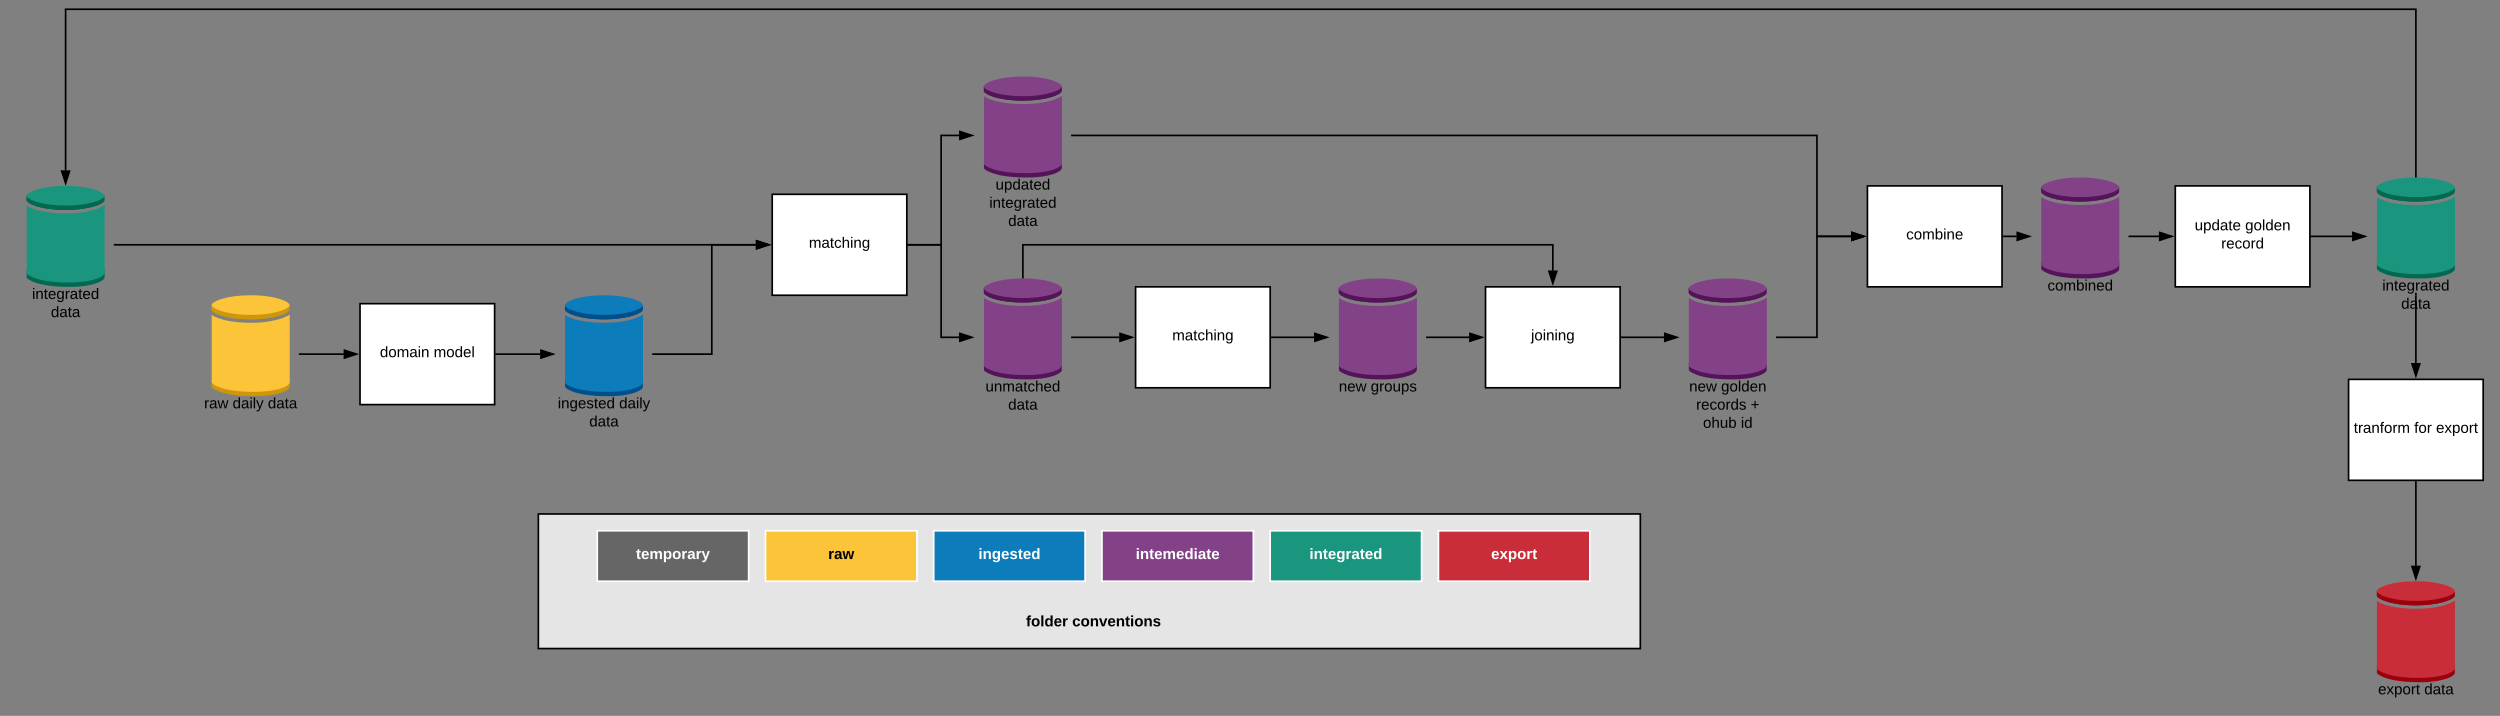 <svg xmlns="http://www.w3.org/2000/svg" xmlns:xlink="http://www.w3.org/1999/xlink" xmlns:lucid="lucid" width="2972" height="851"><rect width="100%" height="100%" fill="#808080" stroke="none"/><g transform="translate(440 -109)" lucid:page-tab-id="0_0"><path d="M200 720h1310v160H200z" stroke="#000" stroke-width="2" fill="#e5e5e5"/><path d="M-315.77 341v5.92c0 2.7-7.6 7.15-21.96 9.7-8.05 1.38-16.1 2.05-24.26 2.04-29.9 0-46.4-7.74-46.4-11.7V341c0 3.96 16.3 11.7 46.4 11.7 8.62.04 15.84-.54 24.37-2 14.26-2.64 21.86-7 21.86-9.7z" fill="#006950"/><path d="M-304 387.85v5.2c-.8 32.18-27.5 57.55-59.5 56.7-30.98-.88-55.7-25.63-56.5-56.7v-5.2h116z" fill-opacity="0"/><path d="M-316.16 342.1v6c-1.57 2.6-9 6.3-21.6 8.5-7.97 1.4-16.13 2.06-24.3 2.06-29.93 0-46.34-7.74-46.34-11.66v-6c0 3.93 16.32 11.67 46.35 11.67 8.63.1 15.95-.55 24.4-1.97 12.7-2.18 20-5.88 21.68-8.6m.1 87.73c.08-.22.18-.44.18-.77v9.92l-.1.44c-.08.1-.17.32-.26.54v.1l-.28.34-.37.54-.38.44-.65.43-.56.45-.64.55-.74.32-.93.55-.75.43-1.3.55-.74.32c-.73.33-1.47.55-2.3.88l-.84.2-1.85.56-1.2.34-1.76.43-1.4.33-1.94.44-1.57.2-2.14.45-1.77.2-2.4.23-1.77.2-2.87.23-1.87.22-3.24.1h-6.97c-16.87 0-29.57-2.06-38-4.8-6.12-2.17-10.57-4.56-11.04-6.3v-9.5c.46 1.75 4.35 3.93 9.82 6l-.1-.54c13.36 4.14 25.22 5.88 39.22 5.88h6.96l3.33-.1 1.76-.1 2.78-.34 1.76-.1 2.5-.34 1.58-.2 2.3-.34 10.58-2.62c.84-.32 1.67-.54 2.4-.87l2.05-.86.47-.33 1.3-.64.46-.33.92-.54.37-.34.75-.65.27-.2.55-.67v-.43l.37-.87z" fill="#006950"/><path d="M-362 330c8.16-.07 16.3.6 24.37 1.98 14.26 2.55 21.86 7 21.86 9.74 0 2.78-7.6 7.08-21.96 9.65-8.05 1.35-16.1 2.03-24.26 1.98-29.9 0-46.4-7.73-46.4-11.67 0-3.97 16.4-11.68 46.4-11.68z" fill="#19967d"/><path d="M-338.32 360.8c-1.3.27-2.5.36-3.8.64-.65 0-1.3.18-2.05.27l-3.52.38c-.82 0-1.66.18-2.4.18-1.57.1-3.06.2-4.63.28h-.84c-1.85 0-3.7.1-5.65.18h-1.2c-18.36 0-36.9-3.22-45.9-9.28v80.27c.46 1.85 4.9 4.24 11.03 6.36 8.26 2.67 21.06 4.78 37.93 4.78 30.87.1 43.76-7.45 43.76-11.5V352.9c-4.83 3.3-12.62 6.17-22.72 7.9z" fill="#19967d"/><use xlink:href="#a" transform="matrix(1,0,0,1,-420,450) translate(18.05 14.4)"/><use xlink:href="#b" transform="matrix(1,0,0,1,-420,450) translate(40.5 36)"/><path d="M-95.77 471v5.92c0 2.7-7.6 7.15-21.96 9.7-8.05 1.38-16.1 2.05-24.26 2.04-29.9 0-46.4-7.74-46.4-11.7V471c0 3.96 16.3 11.7 46.4 11.7 8.62.04 15.84-.54 24.37-2 14.26-2.64 21.86-7 21.86-9.7z" fill="#ce970b"/><path d="M-84 517.85v5.2c-.8 32.18-27.5 57.55-59.5 56.7-30.98-.88-55.7-25.63-56.5-56.7v-5.2h116z" fill-opacity="0"/><path d="M-96.16 472.1v6c-1.57 2.6-9 6.3-21.6 8.5-7.97 1.4-16.13 2.06-24.3 2.06-29.93 0-46.34-7.74-46.34-11.66v-6c0 3.93 16.32 11.67 46.35 11.67 8.63.1 15.95-.55 24.4-1.97 12.7-2.18 20-5.88 21.68-8.6m.1 87.73c.08-.22.18-.44.18-.77v9.92l-.1.44c-.08.1-.17.32-.26.54v.1l-.28.34-.37.54-.38.44-.65.43-.56.45-.64.55-.74.32-.93.55-.75.43-1.3.55-.74.32c-.73.33-1.47.55-2.3.88l-.84.2-1.85.56-1.2.34-1.76.43-1.4.33-1.94.44-1.57.2-2.14.45-1.77.2-2.4.23-1.77.2-2.87.23-1.87.22-3.24.1h-6.97c-16.87 0-29.57-2.06-38-4.8-6.12-2.17-10.57-4.56-11.04-6.3v-9.5c.46 1.75 4.35 3.93 9.82 6l-.1-.54c13.36 4.14 25.22 5.88 39.22 5.88h6.96l3.33-.1 1.76-.1 2.78-.34 1.76-.1 2.5-.34 1.58-.2 2.3-.34 10.58-2.62c.84-.32 1.67-.54 2.4-.87l2.05-.86.47-.33 1.3-.64.46-.33.92-.54.37-.34.75-.65.27-.2.55-.67v-.43l.37-.87z" fill="#ce970b"/><path d="M-142 460c8.16-.07 16.3.6 24.37 1.98 14.26 2.55 21.86 7 21.86 9.74 0 2.78-7.6 7.08-21.96 9.65-8.05 1.35-16.1 2.03-24.26 1.98-29.9 0-46.4-7.73-46.4-11.67 0-3.97 16.4-11.68 46.4-11.68z" fill="#fcc438"/><path d="M-118.32 490.8c-1.3.27-2.5.36-3.8.64-.65 0-1.3.18-2.05.27l-3.52.38c-.82 0-1.66.18-2.4.18-1.57.1-3.06.2-4.63.28h-.84c-1.85 0-3.7.1-5.65.18h-1.2c-18.36 0-36.9-3.22-45.9-9.28v80.27c.46 1.85 4.9 4.24 11.03 6.36 8.26 2.67 21.06 4.78 37.93 4.78 30.87.1 43.76-7.45 43.76-11.5V482.9c-4.83 3.3-12.62 6.17-22.72 7.9z" fill="#fcc438"/><use xlink:href="#c" transform="matrix(1,0,0,1,-200,580) translate(2.6 14.4)"/><use xlink:href="#d" transform="matrix(1,0,0,1,-200,580) translate(36.5 14.4)"/><use xlink:href="#b" transform="matrix(1,0,0,1,-200,580) translate(78.4 14.4)"/><path d="M-304.64 400h763.42" stroke="#000" stroke-width="2" fill="none"/><path d="M-304.64 401h-.15l.16-1zM473.78 400l-14.26 4.64v-9.28z"/><path d="M477.02 400l-18.5 6v-12zm-16.5 3.26l10.03-3.26-10.03-3.26z"/><path d="M478.02 340h160v120h-160z" stroke="#000" stroke-width="2" fill="#fff"/><use xlink:href="#e" transform="matrix(1,0,0,1,483.02,345) translate(38.55 58.6)"/><path d="M822.25 211v5.92c0 2.7-7.6 7.15-21.96 9.7-8.06 1.38-16.12 2.05-24.27 2.04-29.92 0-46.4-7.74-46.4-11.7V211c0 3.96 16.3 11.7 46.4 11.7 8.6.04 15.83-.54 24.36-2 14.25-2.64 21.85-7 21.85-9.7z" fill="#55145a"/><path d="M834.02 257.85v5.2c-.8 32.18-27.5 57.55-59.5 56.7-30.98-.88-55.7-25.63-56.5-56.7v-5.2h116z" fill-opacity="0"/><path d="M821.86 212.1v6c-1.57 2.6-9 6.3-21.6 8.5-7.97 1.4-16.13 2.06-24.3 2.06-29.93 0-46.34-7.74-46.34-11.66v-6c0 3.93 16.32 11.67 46.35 11.67 8.63.1 15.95-.55 24.4-1.97 12.7-2.18 20-5.88 21.68-8.6m.1 87.73c.08-.22.18-.44.18-.77v9.92l-.1.44c-.1.1-.18.32-.27.54v.1l-.28.34-.37.54-.36.44-.65.43-.57.45-.65.55-.74.32-.93.55-.73.43-1.3.55-.74.32c-.74.33-1.48.55-2.3.88l-.85.2-1.85.56-1.2.34-1.77.43-1.4.33-1.94.44-1.57.2-2.14.45-1.75.2-2.4.23-1.77.2-2.87.23-1.85.22-3.24.1h-6.94c-16.88 0-29.58-2.06-38-4.8-6.13-2.17-10.58-4.56-11.05-6.3v-9.5c.48 1.75 4.37 3.93 9.84 6l-.1-.54c13.36 4.14 25.22 5.88 39.22 5.88h6.96l3.33-.1 1.76-.1 2.8-.34 1.76-.1 2.5-.34 1.58-.2 2.3-.34 10.58-2.62c.84-.32 1.67-.54 2.4-.87l2.05-.86.47-.33 1.3-.64.46-.33.92-.54.38-.34.74-.65.27-.2.57-.67v-.43l.37-.87z" fill="#55145a"/><path d="M776.03 200c8.15-.07 16.3.6 24.36 1.98 14.25 2.55 21.85 7 21.85 9.74 0 2.78-7.6 7.08-21.96 9.65-8.06 1.35-16.12 2.03-24.27 1.98-29.92 0-46.4-7.73-46.4-11.67 0-3.97 16.4-11.68 46.4-11.68z" fill="#834187"/><path d="M799.7 230.8c-1.3.27-2.5.36-3.8.64-.65 0-1.3.18-2.05.27l-3.52.38c-.83 0-1.67.18-2.4.18-1.58.1-3.07.2-4.64.28h-.85c-1.85 0-3.7.1-5.65.18h-1.2c-18.36 0-36.9-3.22-45.9-9.28v80.27c.46 1.85 4.9 4.24 11.03 6.36 8.25 2.67 21.05 4.78 37.92 4.78 30.87.1 43.76-7.45 43.76-11.5V222.9c-4.8 3.3-12.6 6.17-22.7 7.9z" fill="#834187"/><use xlink:href="#f" transform="matrix(1,0,0,1,718.02,320) translate(25.5 14.4)"/><use xlink:href="#g" transform="matrix(1,0,0,1,718.02,320) translate(18.05 36)"/><use xlink:href="#b" transform="matrix(1,0,0,1,718.02,320) translate(40.5 57.6)"/><path d="M822.23 451v5.92c0 2.7-7.6 7.15-21.96 9.7-8.05 1.38-16.1 2.05-24.26 2.04-29.9 0-46.4-7.74-46.4-11.7V451c0 3.96 16.3 11.7 46.4 11.7 8.62.04 15.84-.54 24.37-2 14.26-2.64 21.86-7 21.86-9.7z" fill="#55145a"/><path d="M834 497.85v5.2c-.8 32.18-27.5 57.55-59.5 56.7-30.98-.88-55.7-25.63-56.5-56.7v-5.2h116z" fill-opacity="0"/><path d="M821.84 452.1v6c-1.57 2.6-9 6.3-21.6 8.5-7.97 1.4-16.13 2.06-24.3 2.06-29.93 0-46.34-7.74-46.34-11.66v-6c0 3.93 16.32 11.67 46.35 11.67 8.63.1 15.95-.55 24.4-1.97 12.7-2.18 20-5.88 21.68-8.6m.1 87.73c.08-.22.18-.44.18-.77v9.92l-.1.44c-.08.1-.17.32-.26.54v.1l-.28.34-.37.54-.38.44-.65.43-.56.45-.64.55-.74.32-.93.55-.75.43-1.3.55-.74.32c-.73.33-1.47.55-2.3.88l-.84.2-1.85.56-1.2.34-1.76.43-1.4.33-1.94.44-1.57.2-2.14.45-1.77.2-2.4.23-1.77.2-2.87.23-1.87.22-3.24.1h-6.97c-16.87 0-29.57-2.06-38-4.8-6.12-2.17-10.57-4.56-11.04-6.3v-9.5c.46 1.75 4.35 3.93 9.82 6l-.1-.54c13.36 4.14 25.22 5.88 39.22 5.88h6.96l3.33-.1 1.76-.1 2.78-.34 1.76-.1 2.5-.34 1.58-.2 2.3-.34 10.58-2.62c.84-.32 1.67-.54 2.4-.87l2.05-.86.47-.33 1.3-.64.46-.33.92-.54.37-.34.75-.65.27-.2.55-.67v-.43l.37-.87z" fill="#55145a"/><path d="M776 440c8.16-.07 16.3.6 24.37 1.98 14.26 2.55 21.86 7 21.86 9.74 0 2.78-7.6 7.08-21.96 9.65-8.05 1.35-16.1 2.03-24.26 1.98-29.9 0-46.4-7.73-46.4-11.67C729.6 447.7 746 440 776 440z" fill="#834187"/><path d="M799.68 470.8c-1.3.27-2.5.36-3.8.64-.65 0-1.3.18-2.05.27l-3.52.38c-.82 0-1.66.18-2.4.18-1.57.1-3.06.2-4.63.28h-.84c-1.85 0-3.7.1-5.65.18h-1.2c-18.36 0-36.9-3.22-45.9-9.28v80.27c.46 1.85 4.9 4.24 11.03 6.36 8.26 2.67 21.06 4.78 37.93 4.78 30.87.1 43.76-7.45 43.76-11.5V462.9c-4.83 3.3-12.62 6.17-22.72 7.9z" fill="#834187"/><use xlink:href="#h" transform="matrix(1,0,0,1,718,560) translate(13.525 14.4)"/><use xlink:href="#b" transform="matrix(1,0,0,1,718,560) translate(40.5 36)"/><path d="M639.02 400h39.8V270h21.58" stroke="#000" stroke-width="2" fill="none"/><path d="M639.02 401h-1v-2h1zM715.4 270l-14.27 4.64v-9.28z"/><path d="M718.64 270l-18.5 6v-12zm-16.5 3.26l10.02-3.26-10.03-3.26z"/><path d="M639.02 400h39.8v110h21.56" stroke="#000" stroke-width="2" fill="none"/><path d="M639.02 401h-1v-2h1zM715.38 510l-14.27 4.64v-9.28z"/><path d="M718.62 510l-18.5 6v-12zm-16.5 3.26l10.02-3.26-10.03-3.26z"/><path d="M1326 450h160v120h-160z" stroke="#000" stroke-width="2" fill="#fff"/><use xlink:href="#i" transform="matrix(1,0,0,1,1331,455) translate(49.075 58.6)"/><path d="M1780 330h160v120h-160z" stroke="#000" stroke-width="2" fill="#fff"/><use xlink:href="#j" transform="matrix(1,0,0,1,1785,335) translate(41.05 58.6)"/><path d="M1660.23 451v5.92c0 2.7-7.6 7.15-21.96 9.7-8.05 1.38-16.1 2.05-24.26 2.04-29.9 0-46.4-7.74-46.4-11.7V451c0 3.96 16.3 11.7 46.4 11.7 8.62.04 15.84-.54 24.37-2 14.26-2.64 21.86-7 21.86-9.7z" fill="#55145a"/><path d="M1672 497.85v5.2c-.8 32.18-27.5 57.55-59.5 56.7-30.98-.88-55.7-25.63-56.5-56.7v-5.2h116z" fill-opacity="0"/><path d="M1659.84 452.1v6c-1.57 2.6-9 6.3-21.6 8.5-7.97 1.4-16.13 2.06-24.3 2.06-29.93 0-46.34-7.74-46.34-11.66v-6c0 3.93 16.32 11.67 46.35 11.67 8.63.1 15.95-.55 24.4-1.97 12.7-2.18 20-5.88 21.68-8.6m.1 87.73c.08-.22.18-.44.18-.77v9.92l-.1.44c-.08.1-.17.32-.26.54v.1l-.28.34-.37.54-.38.44-.65.43-.56.45-.64.55-.74.32-.93.55-.75.43-1.3.55-.74.32c-.73.33-1.47.55-2.3.88l-.84.2-1.85.56-1.2.34-1.76.43-1.4.33-1.94.44-1.57.2-2.14.45-1.77.2-2.4.23-1.77.2-2.87.23-1.87.22-3.24.1h-6.97c-16.87 0-29.57-2.06-38-4.8-6.12-2.17-10.57-4.56-11.04-6.3v-9.5c.46 1.75 4.35 3.93 9.82 6l-.1-.54c13.36 4.14 25.22 5.88 39.22 5.88h6.96l3.33-.1 1.76-.1 2.78-.34 1.76-.1 2.5-.34 1.58-.2 2.3-.34 10.58-2.62c.84-.32 1.67-.54 2.4-.87l2.05-.86.47-.33 1.3-.64.46-.33.92-.54.37-.34.75-.65.27-.2.55-.67v-.43l.37-.87z" fill="#55145a"/><path d="M1614 440c8.16-.07 16.3.6 24.37 1.98 14.26 2.55 21.86 7 21.86 9.74 0 2.78-7.6 7.08-21.96 9.65-8.05 1.35-16.1 2.03-24.26 1.98-29.9 0-46.4-7.73-46.4-11.67 0-3.97 16.4-11.68 46.4-11.68z" fill="#834187"/><path d="M1637.68 470.8c-1.3.27-2.5.36-3.8.64-.65 0-1.3.18-2.05.27l-3.52.38c-.82 0-1.66.18-2.4.18-1.57.1-3.06.2-4.63.28h-.84c-1.85 0-3.7.1-5.65.18h-1.2c-18.36 0-36.9-3.22-45.9-9.28v80.27c.46 1.85 4.9 4.24 11.03 6.36 8.26 2.67 21.06 4.78 37.93 4.78 30.87.1 43.76-7.45 43.76-11.5V462.9c-4.83 3.3-12.62 6.17-22.72 7.9z" fill="#834187"/><use xlink:href="#k" transform="matrix(1,0,0,1,1556,560) translate(12.05 14.4)"/><use xlink:href="#l" transform="matrix(1,0,0,1,1556,560) translate(50 14.4)"/><use xlink:href="#m" transform="matrix(1,0,0,1,1556,560) translate(20.3 36)"/><use xlink:href="#n" transform="matrix(1,0,0,1,1556,560) translate(85.2 36)"/><use xlink:href="#o" transform="matrix(1,0,0,1,1556,560) translate(28.525 57.6)"/><use xlink:href="#p" transform="matrix(1,0,0,1,1556,560) translate(73.525 57.6)"/><path d="M1487 510h51.38" stroke="#000" stroke-width="2" fill="none"/><path d="M1487 511h-1v-2h1zM1553.38 510l-14.27 4.64v-9.28z"/><path d="M1556.62 510l-18.5 6v-12zm-16.5 3.26l10.02-3.26-10.03-3.26z"/><path d="M1671.36 510H1720V390h40.76" stroke="#000" stroke-width="2" fill="none"/><path d="M1671.36 511h-.15l.16-1zM1775.76 390l-14.26 4.64v-9.28z"/><path d="M1779 390l-18.5 6v-12zm-16.5 3.26l10.03-3.26-10.03-3.26z"/><path d="M-12 470h160v120H-12z" stroke="#000" stroke-width="2" fill="#fff"/><use xlink:href="#q" transform="matrix(1,0,0,1,-7,475) translate(18.6 58.6)"/><use xlink:href="#r" transform="matrix(1,0,0,1,-7,475) translate(82.5 58.6)"/><path d="M-84.64 530h53.4" stroke="#000" stroke-width="2" fill="none"/><path d="M-84.64 531h-.15l.16-1zM-16.24 530l-14.26 4.64v-9.28z"/><path d="M-13 530l-18.5 6v-12zm-16.5 3.26l10.03-3.26-10.03-3.26z"/><path d="M324.23 471v5.92c0 2.7-7.6 7.15-21.96 9.7-8.05 1.38-16.1 2.05-24.26 2.04-29.9 0-46.4-7.74-46.4-11.7V471c0 3.96 16.3 11.7 46.4 11.7 8.62.04 15.84-.54 24.37-2 14.26-2.64 21.86-7 21.86-9.7z" fill="#004f8d"/><path d="M336 517.85v5.2c-.8 32.18-27.5 57.55-59.5 56.7-30.98-.88-55.7-25.63-56.5-56.7v-5.2h116z" fill-opacity="0"/><path d="M323.84 472.1v6c-1.57 2.6-9 6.3-21.6 8.5-7.97 1.4-16.13 2.06-24.3 2.06-29.93 0-46.34-7.74-46.34-11.66v-6c0 3.93 16.32 11.67 46.35 11.67 8.63.1 15.95-.55 24.4-1.97 12.7-2.18 20-5.88 21.68-8.6m.1 87.73c.08-.22.18-.44.18-.77v9.92l-.1.44c-.08.1-.17.32-.26.54v.1l-.28.34-.37.54-.38.44-.65.43-.56.45-.64.55-.74.32-.93.55-.75.43-1.3.55-.74.32c-.73.33-1.47.55-2.3.88l-.84.2-1.85.56-1.2.34-1.76.43-1.4.33-1.94.44-1.57.2-2.14.45-1.77.2-2.4.23-1.77.2-2.87.23-1.87.22-3.24.1h-6.97c-16.87 0-29.57-2.06-38-4.8-6.12-2.17-10.57-4.56-11.04-6.3v-9.5c.46 1.75 4.35 3.93 9.82 6l-.1-.54c13.36 4.14 25.22 5.88 39.22 5.88h6.96l3.33-.1 1.76-.1 2.78-.34 1.76-.1 2.5-.34 1.58-.2 2.3-.34 10.58-2.62c.84-.32 1.67-.54 2.4-.87l2.05-.86.47-.33 1.3-.64.46-.33.92-.54.37-.34.75-.65.27-.2.55-.67v-.43l.37-.87z" fill="#004f8d"/><path d="M278 460c8.16-.07 16.3.6 24.37 1.98 14.26 2.55 21.86 7 21.86 9.74 0 2.78-7.6 7.08-21.96 9.65-8.05 1.35-16.1 2.03-24.26 1.98-29.9 0-46.4-7.73-46.4-11.67C231.6 467.7 248 460 278 460z" fill="#0c7cba"/><path d="M301.68 490.8c-1.3.27-2.5.36-3.8.64-.65 0-1.3.18-2.05.27l-3.52.38c-.82 0-1.66.18-2.4.18-1.57.1-3.06.2-4.63.28h-.84c-1.85 0-3.7.1-5.65.18h-1.2c-18.36 0-36.9-3.22-45.9-9.28v80.27c.46 1.85 4.9 4.24 11.03 6.36 8.26 2.67 21.06 4.78 37.93 4.78 30.87.1 43.76-7.45 43.76-11.5V482.9c-4.83 3.3-12.62 6.17-22.72 7.9z" fill="#0c7cba"/><use xlink:href="#s" transform="matrix(1,0,0,1,220,580) translate(3.075 14.4)"/><use xlink:href="#t" transform="matrix(1,0,0,1,220,580) translate(76.025 14.4)"/><use xlink:href="#b" transform="matrix(1,0,0,1,220,580) translate(40.5 36)"/><path d="M335.36 530h70.83V400h52.58" stroke="#000" stroke-width="2" fill="none"/><path d="M335.36 531h-.15l.16-1zM473.78 400l-14.26 4.64v-9.28z"/><path d="M477.02 400l-18.5 6v-12zm-16.5 3.26l10.03-3.26-10.03-3.26z"/><path d="M149 530h53.38" stroke="#000" stroke-width="2" fill="none"/><path d="M149 531h-1v-2h1zM217.38 530l-14.27 4.64v-9.28z"/><path d="M220.62 530l-18.5 6v-12zm-16.5 3.26l10.02-3.26-10.03-3.26z"/><path d="M2478.23 331v5.92c0 2.7-7.6 7.15-21.96 9.7-8.05 1.38-16.1 2.05-24.26 2.04-29.9 0-46.4-7.74-46.4-11.7V331c0 3.96 16.3 11.7 46.4 11.7 8.62.04 15.84-.54 24.37-2 14.26-2.64 21.86-7 21.86-9.7z" fill="#006950"/><path d="M2490 377.85v5.2c-.8 32.18-27.5 57.55-59.5 56.7-30.98-.88-55.7-25.63-56.5-56.7v-5.2h116z" fill-opacity="0"/><path d="M2477.84 332.1v6c-1.57 2.6-9 6.3-21.6 8.5-7.97 1.4-16.13 2.06-24.3 2.06-29.93 0-46.34-7.74-46.34-11.66v-6c0 3.93 16.32 11.67 46.35 11.67 8.63.1 15.95-.55 24.4-1.97 12.7-2.18 20-5.88 21.68-8.6m.1 87.73c.08-.22.18-.44.18-.77v9.92l-.1.44c-.08.1-.17.32-.26.54v.1l-.28.34-.37.54-.38.44-.65.43-.56.45-.64.55-.74.32-.93.55-.75.43-1.3.55-.74.32c-.73.33-1.47.55-2.3.88l-.84.2-1.85.56-1.2.34-1.76.43-1.4.33-1.94.44-1.57.2-2.14.45-1.77.2-2.4.23-1.77.2-2.87.23-1.87.22-3.24.1h-6.97c-16.87 0-29.57-2.06-38-4.8-6.12-2.17-10.57-4.56-11.04-6.3v-9.5c.46 1.75 4.35 3.93 9.82 6l-.1-.54c13.36 4.14 25.22 5.88 39.22 5.88h6.96l3.33-.1 1.76-.1 2.78-.34 1.76-.1 2.5-.34 1.58-.2 2.3-.34 10.58-2.62c.84-.32 1.67-.54 2.4-.87l2.05-.86.47-.33 1.3-.64.46-.33.92-.54.37-.34.75-.65.27-.2.55-.67v-.43l.37-.87z" fill="#006950"/><path d="M2432 320c8.16-.07 16.3.6 24.37 1.98 14.26 2.55 21.86 7 21.86 9.74 0 2.78-7.6 7.08-21.96 9.65-8.05 1.35-16.1 2.03-24.26 1.98-29.9 0-46.4-7.73-46.4-11.67 0-3.97 16.4-11.68 46.4-11.68z" fill="#19967d"/><path d="M2455.68 350.8c-1.3.27-2.5.36-3.8.64-.65 0-1.3.18-2.05.27l-3.52.38c-.82 0-1.66.18-2.4.18-1.57.1-3.06.2-4.63.28h-.84c-1.85 0-3.7.1-5.65.18h-1.2c-18.36 0-36.9-3.22-45.9-9.28v80.27c.46 1.85 4.9 4.24 11.03 6.36 8.26 2.67 21.06 4.78 37.93 4.78 30.87.1 43.76-7.45 43.76-11.5V342.9c-4.83 3.3-12.62 6.17-22.72 7.9z" fill="#19967d"/><use xlink:href="#a" transform="matrix(1,0,0,1,2374,440) translate(18.05 14.4)"/><use xlink:href="#b" transform="matrix(1,0,0,1,2374,440) translate(40.5 36)"/><path d="M2432 320V120H-362v191.76" stroke="#000" stroke-width="2" fill="none"/><path d="M2433 320.08l-1-.08h1zm-2-.05V320h1zM-362 326.76l-4.64-14.26h9.28z"/><path d="M-362 330l-6-18.5h12zm-3.26-16.5l3.26 10.03 3.26-10.03z"/><path d="M2352 560h160v120h-160z" stroke="#000" stroke-width="2" fill="#fff"/><use xlink:href="#u" transform="matrix(1,0,0,1,2357,565) translate(1.125 58.6)"/><use xlink:href="#v" transform="matrix(1,0,0,1,2357,565) translate(72.975 58.6)"/><use xlink:href="#w" transform="matrix(1,0,0,1,2357,565) translate(98.925 58.6)"/><path d="M2432 460v80.76" stroke="#000" stroke-width="2" fill="none"/><path d="M2433 460h-2v-3h2zM2432 555.76l-4.64-14.26h9.28z"/><path d="M2432 559l-6-18.5h12zm-3.26-16.5l3.26 10.03 3.26-10.03z"/><path d="M2478.23 811v5.92c0 2.7-7.6 7.15-21.96 9.7-8.05 1.38-16.1 2.05-24.26 2.04-29.9 0-46.4-7.74-46.4-11.7V811c0 3.96 16.3 11.7 46.4 11.7 8.62.04 15.84-.54 24.37-2 14.26-2.64 21.86-7 21.86-9.7z" fill="#9b000c"/><path d="M2490 857.85v5.2c-.8 32.18-27.5 57.55-59.5 56.7-30.98-.88-55.7-25.63-56.5-56.7v-5.2h116z" fill-opacity="0"/><path d="M2477.84 812.1v6c-1.57 2.6-9 6.3-21.6 8.5-7.97 1.4-16.13 2.06-24.3 2.06-29.93 0-46.34-7.74-46.34-11.66v-6c0 3.93 16.32 11.67 46.35 11.67 8.63.1 15.95-.55 24.4-1.97 12.7-2.18 20-5.88 21.68-8.6m.1 87.73c.08-.22.18-.44.18-.77v9.92l-.1.44c-.08.1-.17.32-.26.54v.1l-.28.34-.37.54-.38.44-.65.43-.56.45-.64.55-.74.32-.93.55-.75.43-1.3.55-.74.32c-.73.33-1.47.55-2.3.88l-.84.2-1.85.56-1.2.34-1.76.43-1.4.33-1.94.44-1.57.2-2.14.45-1.77.2-2.4.23-1.77.2-2.87.23-1.87.22-3.24.1h-6.97c-16.87 0-29.57-2.06-38-4.8-6.12-2.17-10.57-4.56-11.04-6.3v-9.5c.46 1.75 4.35 3.93 9.82 6l-.1-.54c13.36 4.14 25.22 5.88 39.22 5.88h6.96l3.33-.1 1.76-.1 2.78-.34 1.76-.1 2.5-.34 1.58-.2 2.3-.34 10.58-2.62c.84-.32 1.67-.54 2.4-.87l2.05-.86.47-.33 1.3-.64.46-.33.92-.54.37-.34.75-.65.27-.2.55-.67v-.43l.37-.87z" fill="#9b000c"/><path d="M2432 800c8.16-.07 16.3.6 24.37 1.98 14.26 2.55 21.86 7 21.86 9.74 0 2.78-7.6 7.08-21.96 9.65-8.05 1.35-16.1 2.03-24.26 1.98-29.9 0-46.4-7.73-46.4-11.67 0-3.97 16.4-11.68 46.4-11.68z" fill="#c92d39"/><path d="M2455.68 830.8c-1.3.27-2.5.36-3.8.64-.65 0-1.3.18-2.05.27l-3.52.38c-.82 0-1.66.18-2.4.18-1.57.1-3.06.2-4.63.28h-.84c-1.85 0-3.7.1-5.65.18h-1.2c-18.36 0-36.9-3.22-45.9-9.28v80.27c.46 1.85 4.9 4.24 11.03 6.36 8.26 2.67 21.06 4.78 37.93 4.78 30.87.1 43.76-7.45 43.76-11.5V822.9c-4.83 3.3-12.62 6.17-22.72 7.9z" fill="#c92d39"/><use xlink:href="#x" transform="matrix(1,0,0,1,2374,920) translate(13.025 14.4)"/><use xlink:href="#b" transform="matrix(1,0,0,1,2374,920) translate(67.975 14.4)"/><path d="M2432 681v100.76" stroke="#000" stroke-width="2" fill="none"/><path d="M2433 681h-2v-1h2zM2432 796.76l-4.64-14.26h9.28z"/><path d="M2432 800l-6-18.5h12zm-3.26-16.5l3.26 10.03 3.26-10.03z"/><path d="M833.38 270H1720v120h40.76" stroke="#000" stroke-width="2" fill="none"/><path d="M833.38 271h-.15l.15-1zM1775.76 390l-14.26 4.64v-9.28z"/><path d="M1779 390l-18.5 6v-12zm-16.5 3.26l10.03-3.26-10.03-3.26z"/><path d="M1070 740h180v60h-180z" stroke="#fff" stroke-width="2" fill="#19967d"/><use xlink:href="#y" transform="matrix(1,0,0,1,1075,745) translate(41.625 28.6)"/><path d="M470 740h180v60H470z" stroke="#fff" stroke-width="2" fill="#fcc438"/><use xlink:href="#z" transform="matrix(1,0,0,1,475,745) translate(69.5 28.6)"/><path d="M670 740h180v60H670z" stroke="#fff" stroke-width="2" fill="#0c7cba"/><use xlink:href="#A" transform="matrix(1,0,0,1,675,745) translate(48.1 28.6)"/><path d="M870 740h180v60H870z" stroke="#fff" stroke-width="2" fill="#834187"/><use xlink:href="#B" transform="matrix(1,0,0,1,875,745) translate(35.1 28.6)"/><path d="M1270 740h180v60h-180z" stroke="#fff" stroke-width="2" fill="#c92d39"/><use xlink:href="#C" transform="matrix(1,0,0,1,1275,745) translate(57.575 28.6)"/><path d="M740 820h240v60H740z" stroke="#000" stroke-opacity="0" stroke-width="2" fill="#fff" fill-opacity="0"/><use xlink:href="#D" transform="matrix(1,0,0,1,745,825) translate(34.725 28.6)"/><use xlink:href="#E" transform="matrix(1,0,0,1,745,825) translate(89.575 28.6)"/><path d="M910 450h160v120H910z" stroke="#000" stroke-width="2" fill="#fff"/><use xlink:href="#e" transform="matrix(1,0,0,1,915,455) translate(38.55 58.6)"/><path d="M1244.23 451v5.92c0 2.7-7.6 7.15-21.96 9.7-8.05 1.38-16.1 2.05-24.26 2.04-29.9 0-46.4-7.74-46.4-11.7V451c0 3.96 16.3 11.7 46.4 11.7 8.62.04 15.84-.54 24.37-2 14.26-2.64 21.86-7 21.86-9.7z" fill="#55145a"/><path d="M1256 497.85v5.2c-.8 32.18-27.5 57.55-59.5 56.7-30.98-.88-55.7-25.63-56.5-56.7v-5.2h116z" fill-opacity="0"/><path d="M1243.84 452.1v6c-1.57 2.6-9 6.3-21.6 8.5-7.97 1.4-16.13 2.06-24.3 2.06-29.93 0-46.34-7.74-46.34-11.66v-6c0 3.93 16.32 11.67 46.35 11.67 8.63.1 15.95-.55 24.4-1.97 12.7-2.18 20-5.88 21.68-8.6m.1 87.73c.08-.22.18-.44.18-.77v9.92l-.1.44c-.08.1-.17.32-.26.54v.1l-.28.34-.37.54-.38.44-.65.43-.56.45-.64.55-.74.32-.93.55-.75.43-1.3.55-.74.32c-.73.33-1.47.55-2.3.88l-.84.2-1.85.56-1.2.34-1.76.43-1.4.33-1.94.44-1.57.2-2.14.45-1.77.2-2.4.23-1.77.2-2.87.23-1.87.22-3.24.1h-6.97c-16.87 0-29.57-2.06-38-4.8-6.12-2.17-10.57-4.56-11.04-6.3v-9.5c.46 1.75 4.35 3.93 9.82 6l-.1-.54c13.36 4.14 25.22 5.88 39.22 5.88h6.96l3.33-.1 1.76-.1 2.78-.34 1.76-.1 2.5-.34 1.58-.2 2.3-.34 10.58-2.62c.84-.32 1.67-.54 2.4-.87l2.05-.86.47-.33 1.3-.64.46-.33.92-.54.37-.34.75-.65.27-.2.55-.67v-.43l.37-.87z" fill="#55145a"/><path d="M1198 440c8.16-.07 16.3.6 24.37 1.98 14.26 2.55 21.86 7 21.86 9.74 0 2.78-7.6 7.08-21.96 9.65-8.05 1.35-16.1 2.03-24.26 1.98-29.9 0-46.4-7.73-46.4-11.67 0-3.97 16.4-11.68 46.4-11.68z" fill="#834187"/><path d="M1221.68 470.8c-1.3.27-2.5.36-3.8.64-.65 0-1.3.18-2.05.27l-3.52.38c-.82 0-1.66.18-2.4.18-1.57.1-3.06.2-4.63.28h-.84c-1.85 0-3.7.1-5.65.18h-1.2c-18.36 0-36.9-3.22-45.9-9.28v80.27c.46 1.85 4.9 4.24 11.03 6.36 8.26 2.67 21.06 4.78 37.93 4.78 30.87.1 43.76-7.45 43.76-11.5V462.9c-4.83 3.3-12.62 6.17-22.72 7.9z" fill="#834187"/><use xlink:href="#k" transform="matrix(1,0,0,1,1140,560) translate(11.55 14.4)"/><use xlink:href="#F" transform="matrix(1,0,0,1,1140,560) translate(49.5 14.4)"/><path d="M833.36 510h57.4" stroke="#000" stroke-width="2" fill="none"/><path d="M833.36 511h-.15l.16-1zM905.76 510l-14.26 4.64v-9.28z"/><path d="M909 510l-18.5 6v-12zm-16.5 3.26l10.03-3.26-10.03-3.26z"/><path d="M1071 510h51.38" stroke="#000" stroke-width="2" fill="none"/><path d="M1071 511h-1v-2h1zM1137.38 510l-14.27 4.64v-9.28z"/><path d="M1140.62 510l-18.5 6v-12zm-16.5 3.26l10.02-3.26-10.03-3.26z"/><path d="M1255.36 510h51.4" stroke="#000" stroke-width="2" fill="none"/><path d="M1255.36 511h-.15l.16-1zM1321.76 510l-14.26 4.64v-9.28z"/><path d="M1325 510l-18.5 6v-12zm-16.5 3.26l10.03-3.26-10.03-3.26z"/><path d="M270 740h180v60H270z" stroke="#fff" stroke-width="2" fill="#666"/><use xlink:href="#G" transform="matrix(1,0,0,1,275,745) translate(41.075 28.6)"/><path d="M776 440v-40h630v30.76" stroke="#000" stroke-width="2" fill="none"/><path d="M777 440.08l-1-.08h1zm-2-.05V440h1zM1406 445.76l-4.64-14.26h9.28z"/><path d="M1406 449l-6-18.5h12zm-3.26-16.5l3.26 10.03 3.26-10.03z"/><path d="M2146 330h160v120h-160z" stroke="#000" stroke-width="2" fill="#fff"/><g><use xlink:href="#H" transform="matrix(1,0,0,1,2151,335) translate(18.025 47.8)"/><use xlink:href="#l" transform="matrix(1,0,0,1,2151,335) translate(78.025 47.8)"/><use xlink:href="#I" transform="matrix(1,0,0,1,2151,335) translate(49.55 69.4)"/></g><path d="M2307 390h49.38" stroke="#000" stroke-width="2" fill="none"/><path d="M2307 391h-1v-2h1zM2371.38 390l-14.27 4.64v-9.28z"/><path d="M2374.62 390l-18.5 6v-12zm-16.5 3.26l10.02-3.26-10.03-3.26z"/><path d="M2079.23 331v5.92c0 2.7-7.6 7.15-21.96 9.7-8.05 1.38-16.1 2.05-24.26 2.04-29.9 0-46.4-7.74-46.4-11.7V331c0 3.96 16.3 11.7 46.4 11.7 8.62.04 15.84-.54 24.37-2 14.26-2.64 21.86-7 21.86-9.7z" fill="#55145a"/><path d="M2091 377.85v5.2c-.8 32.18-27.5 57.55-59.5 56.7-30.98-.88-55.7-25.63-56.5-56.7v-5.2h116z" fill-opacity="0"/><path d="M2078.84 332.1v6c-1.57 2.6-9 6.3-21.6 8.5-7.97 1.4-16.13 2.06-24.3 2.06-29.93 0-46.34-7.74-46.34-11.66v-6c0 3.93 16.32 11.67 46.35 11.67 8.63.1 15.95-.55 24.4-1.97 12.7-2.18 20-5.88 21.68-8.6m.1 87.73c.08-.22.18-.44.18-.77v9.92l-.1.44c-.08.1-.17.32-.26.54v.1l-.28.34-.37.54-.38.44-.65.43-.56.45-.64.55-.74.32-.93.55-.75.43-1.3.55-.74.32c-.73.33-1.47.55-2.3.88l-.84.2-1.85.56-1.2.34-1.76.43-1.4.33-1.94.44-1.57.2-2.14.45-1.77.2-2.4.23-1.77.2-2.87.23-1.87.22-3.24.1h-6.97c-16.87 0-29.57-2.06-38-4.8-6.12-2.17-10.57-4.56-11.04-6.3v-9.5c.46 1.75 4.35 3.93 9.82 6l-.1-.54c13.36 4.14 25.22 5.88 39.22 5.88h6.96l3.33-.1 1.76-.1 2.78-.34 1.76-.1 2.5-.34 1.58-.2 2.3-.34 10.58-2.62c.84-.32 1.67-.54 2.4-.87l2.05-.86.47-.33 1.3-.64.46-.33.92-.54.37-.34.75-.65.27-.2.55-.67v-.43l.37-.87z" fill="#55145a"/><path d="M2033 320c8.16-.07 16.3.6 24.37 1.98 14.26 2.55 21.86 7 21.86 9.74 0 2.78-7.6 7.08-21.96 9.65-8.05 1.35-16.1 2.03-24.26 1.98-29.9 0-46.4-7.73-46.4-11.67 0-3.97 16.4-11.68 46.4-11.68z" fill="#834187"/><path d="M2056.68 350.8c-1.3.27-2.5.36-3.8.64-.65 0-1.3.18-2.05.27l-3.52.38c-.82 0-1.66.18-2.4.18-1.57.1-3.06.2-4.63.28h-.84c-1.85 0-3.7.1-5.65.18h-1.2c-18.36 0-36.9-3.22-45.9-9.28v80.27c.46 1.85 4.9 4.24 11.03 6.36 8.26 2.67 21.06 4.78 37.93 4.78 30.87.1 43.76-7.45 43.76-11.5V342.9c-4.83 3.3-12.62 6.17-22.72 7.9z" fill="#834187"/><g><use xlink:href="#J" transform="matrix(1,0,0,1,1975,440) translate(19.05 14.4)"/></g><path d="M1941 390h16.38" stroke="#000" stroke-width="2" fill="none"/><path d="M1941 391h-1v-2h1zM1972.38 390l-14.27 4.64v-9.28z"/><path d="M1975.62 390l-18.5 6v-12zm-16.5 3.26l10.02-3.26-10.03-3.26z"/><path d="M2090.36 390h36.4" stroke="#000" stroke-width="2" fill="none"/><path d="M2090.36 391h-.15l.16-1zM2141.76 390l-14.26 4.64v-9.28z"/><path d="M2145 390l-18.5 6v-12zm-16.5 3.26l10.03-3.26-10.03-3.26z"/><defs><path d="M24-231v-30h32v30H24zM24 0v-190h32V0H24" id="K"/><path d="M117-194c89-4 53 116 60 194h-32v-121c0-31-8-49-39-48C34-167 62-67 57 0H25l-1-190h30c1 10-1 24 2 32 11-22 29-35 61-36" id="L"/><path d="M59-47c-2 24 18 29 38 22v24C64 9 27 4 27-40v-127H5v-23h24l9-43h21v43h35v23H59v120" id="M"/><path d="M100-194c63 0 86 42 84 106H49c0 40 14 67 53 68 26 1 43-12 49-29l28 8c-11 28-37 45-77 45C44 4 14-33 15-96c1-61 26-98 85-98zm52 81c6-60-76-77-97-28-3 7-6 17-6 28h103" id="N"/><path d="M177-190C167-65 218 103 67 71c-23-6-38-20-44-43l32-5c15 47 100 32 89-28v-30C133-14 115 1 83 1 29 1 15-40 15-95c0-56 16-97 71-98 29-1 48 16 59 35 1-10 0-23 2-32h30zM94-22c36 0 50-32 50-73 0-42-14-75-50-75-39 0-46 34-46 75s6 73 46 73" id="O"/><path d="M114-163C36-179 61-72 57 0H25l-1-190h30c1 12-1 29 2 39 6-27 23-49 58-41v29" id="P"/><path d="M141-36C126-15 110 5 73 4 37 3 15-17 15-53c-1-64 63-63 125-63 3-35-9-54-41-54-24 1-41 7-42 31l-33-3c5-37 33-52 76-52 45 0 72 20 72 64v82c-1 20 7 32 28 27v20c-31 9-61-2-59-35zM48-53c0 20 12 33 32 33 41-3 63-29 60-74-43 2-92-5-92 41" id="Q"/><path d="M85-194c31 0 48 13 60 33l-1-100h32l1 261h-30c-2-10 0-23-3-31C134-8 116 4 85 4 32 4 16-35 15-94c0-66 23-100 70-100zm9 24c-40 0-46 34-46 75 0 40 6 74 45 74 42 0 51-32 51-76 0-42-9-74-50-73" id="R"/><g id="a"><use transform="matrix(0.05,0,0,0.05,0,0)" xlink:href="#K"/><use transform="matrix(0.05,0,0,0.05,3.95,0)" xlink:href="#L"/><use transform="matrix(0.05,0,0,0.05,13.95,0)" xlink:href="#M"/><use transform="matrix(0.05,0,0,0.05,18.95,0)" xlink:href="#N"/><use transform="matrix(0.05,0,0,0.05,28.95,0)" xlink:href="#O"/><use transform="matrix(0.05,0,0,0.05,38.95,0)" xlink:href="#P"/><use transform="matrix(0.05,0,0,0.05,44.9,0)" xlink:href="#Q"/><use transform="matrix(0.05,0,0,0.05,54.9,0)" xlink:href="#M"/><use transform="matrix(0.05,0,0,0.05,59.9,0)" xlink:href="#N"/><use transform="matrix(0.05,0,0,0.05,69.9,0)" xlink:href="#R"/></g><g id="b"><use transform="matrix(0.05,0,0,0.05,0,0)" xlink:href="#R"/><use transform="matrix(0.05,0,0,0.05,10,0)" xlink:href="#Q"/><use transform="matrix(0.05,0,0,0.05,20,0)" xlink:href="#M"/><use transform="matrix(0.05,0,0,0.05,25,0)" xlink:href="#Q"/></g><path d="M206 0h-36l-40-164L89 0H53L-1-190h32L70-26l43-164h34l41 164 42-164h31" id="S"/><g id="c"><use transform="matrix(0.05,0,0,0.05,0,0)" xlink:href="#P"/><use transform="matrix(0.05,0,0,0.05,5.95,0)" xlink:href="#Q"/><use transform="matrix(0.05,0,0,0.05,15.95,0)" xlink:href="#S"/></g><path d="M24 0v-261h32V0H24" id="T"/><path d="M179-190L93 31C79 59 56 82 12 73V49c39 6 53-20 64-50L1-190h34L92-34l54-156h33" id="U"/><g id="d"><use transform="matrix(0.05,0,0,0.05,0,0)" xlink:href="#R"/><use transform="matrix(0.05,0,0,0.05,10,0)" xlink:href="#Q"/><use transform="matrix(0.05,0,0,0.05,20,0)" xlink:href="#K"/><use transform="matrix(0.05,0,0,0.05,23.95,0)" xlink:href="#T"/><use transform="matrix(0.05,0,0,0.05,27.9,0)" xlink:href="#U"/></g><path d="M210-169c-67 3-38 105-44 169h-31v-121c0-29-5-50-35-48C34-165 62-65 56 0H25l-1-190h30c1 10-1 24 2 32 10-44 99-50 107 0 11-21 27-35 58-36 85-2 47 119 55 194h-31v-121c0-29-5-49-35-48" id="V"/><path d="M96-169c-40 0-48 33-48 73s9 75 48 75c24 0 41-14 43-38l32 2c-6 37-31 61-74 61-59 0-76-41-82-99-10-93 101-131 147-64 4 7 5 14 7 22l-32 3c-4-21-16-35-41-35" id="W"/><path d="M106-169C34-169 62-67 57 0H25v-261h32l-1 103c12-21 28-36 61-36 89 0 53 116 60 194h-32v-121c2-32-8-49-39-48" id="X"/><g id="e"><use transform="matrix(0.05,0,0,0.05,0,0)" xlink:href="#V"/><use transform="matrix(0.05,0,0,0.05,14.95,0)" xlink:href="#Q"/><use transform="matrix(0.05,0,0,0.05,24.95,0)" xlink:href="#M"/><use transform="matrix(0.05,0,0,0.05,29.95,0)" xlink:href="#W"/><use transform="matrix(0.05,0,0,0.05,38.95,0)" xlink:href="#X"/><use transform="matrix(0.05,0,0,0.05,48.95,0)" xlink:href="#K"/><use transform="matrix(0.05,0,0,0.05,52.9,0)" xlink:href="#L"/><use transform="matrix(0.05,0,0,0.05,62.9,0)" xlink:href="#O"/></g><path d="M84 4C-5 8 30-112 23-190h32v120c0 31 7 50 39 49 72-2 45-101 50-169h31l1 190h-30c-1-10 1-25-2-33-11 22-28 36-60 37" id="Y"/><path d="M115-194c55 1 70 41 70 98S169 2 115 4C84 4 66-9 55-30l1 105H24l-1-265h31l2 30c10-21 28-34 59-34zm-8 174c40 0 45-34 45-75s-6-73-45-74c-42 0-51 32-51 76 0 43 10 73 51 73" id="Z"/><g id="f"><use transform="matrix(0.05,0,0,0.05,0,0)" xlink:href="#Y"/><use transform="matrix(0.05,0,0,0.05,10,0)" xlink:href="#Z"/><use transform="matrix(0.05,0,0,0.05,20,0)" xlink:href="#R"/><use transform="matrix(0.05,0,0,0.05,30,0)" xlink:href="#Q"/><use transform="matrix(0.05,0,0,0.05,40,0)" xlink:href="#M"/><use transform="matrix(0.05,0,0,0.05,45,0)" xlink:href="#N"/><use transform="matrix(0.05,0,0,0.05,55,0)" xlink:href="#R"/></g><g id="g"><use transform="matrix(0.05,0,0,0.05,0,0)" xlink:href="#K"/><use transform="matrix(0.05,0,0,0.05,3.95,0)" xlink:href="#L"/><use transform="matrix(0.05,0,0,0.05,13.95,0)" xlink:href="#M"/><use transform="matrix(0.05,0,0,0.05,18.95,0)" xlink:href="#N"/><use transform="matrix(0.05,0,0,0.05,28.95,0)" xlink:href="#O"/><use transform="matrix(0.05,0,0,0.05,38.95,0)" xlink:href="#P"/><use transform="matrix(0.05,0,0,0.05,44.9,0)" xlink:href="#Q"/><use transform="matrix(0.05,0,0,0.05,54.9,0)" xlink:href="#M"/><use transform="matrix(0.05,0,0,0.05,59.9,0)" xlink:href="#N"/><use transform="matrix(0.05,0,0,0.05,69.9,0)" xlink:href="#R"/></g><g id="h"><use transform="matrix(0.05,0,0,0.05,0,0)" xlink:href="#Y"/><use transform="matrix(0.05,0,0,0.05,10,0)" xlink:href="#L"/><use transform="matrix(0.05,0,0,0.05,20,0)" xlink:href="#V"/><use transform="matrix(0.05,0,0,0.05,34.95,0)" xlink:href="#Q"/><use transform="matrix(0.05,0,0,0.05,44.95,0)" xlink:href="#M"/><use transform="matrix(0.05,0,0,0.05,49.95,0)" xlink:href="#W"/><use transform="matrix(0.05,0,0,0.05,58.95,0)" xlink:href="#X"/><use transform="matrix(0.05,0,0,0.05,68.95,0)" xlink:href="#N"/><use transform="matrix(0.05,0,0,0.05,78.95,0)" xlink:href="#R"/></g><path d="M24-231v-30h32v30H24zM-9 49c24 4 33-6 33-30v-209h32V24c2 40-23 58-65 49V49" id="aa"/><path d="M100-194c62-1 85 37 85 99 1 63-27 99-86 99S16-35 15-95c0-66 28-99 85-99zM99-20c44 1 53-31 53-75 0-43-8-75-51-75s-53 32-53 75 10 74 51 75" id="ab"/><g id="i"><use transform="matrix(0.05,0,0,0.05,0,0)" xlink:href="#aa"/><use transform="matrix(0.05,0,0,0.05,3.95,0)" xlink:href="#ab"/><use transform="matrix(0.05,0,0,0.05,13.95,0)" xlink:href="#K"/><use transform="matrix(0.05,0,0,0.05,17.9,0)" xlink:href="#L"/><use transform="matrix(0.05,0,0,0.05,27.9,0)" xlink:href="#K"/><use transform="matrix(0.05,0,0,0.05,31.85,0)" xlink:href="#L"/><use transform="matrix(0.05,0,0,0.05,41.85,0)" xlink:href="#O"/></g><path d="M115-194c53 0 69 39 70 98 0 66-23 100-70 100C84 3 66-7 56-30L54 0H23l1-261h32v101c10-23 28-34 59-34zm-8 174c40 0 45-34 45-75 0-40-5-75-45-74-42 0-51 32-51 76 0 43 10 73 51 73" id="ac"/><g id="j"><use transform="matrix(0.05,0,0,0.05,0,0)" xlink:href="#W"/><use transform="matrix(0.05,0,0,0.05,9,0)" xlink:href="#ab"/><use transform="matrix(0.05,0,0,0.05,19,0)" xlink:href="#V"/><use transform="matrix(0.05,0,0,0.05,33.95,0)" xlink:href="#ac"/><use transform="matrix(0.05,0,0,0.05,43.95,0)" xlink:href="#K"/><use transform="matrix(0.05,0,0,0.05,47.9,0)" xlink:href="#L"/><use transform="matrix(0.05,0,0,0.05,57.9,0)" xlink:href="#N"/></g><g id="k"><use transform="matrix(0.05,0,0,0.05,0,0)" xlink:href="#L"/><use transform="matrix(0.05,0,0,0.05,10,0)" xlink:href="#N"/><use transform="matrix(0.05,0,0,0.05,20,0)" xlink:href="#S"/></g><g id="l"><use transform="matrix(0.05,0,0,0.05,0,0)" xlink:href="#O"/><use transform="matrix(0.05,0,0,0.05,10,0)" xlink:href="#ab"/><use transform="matrix(0.05,0,0,0.05,20,0)" xlink:href="#T"/><use transform="matrix(0.05,0,0,0.05,23.95,0)" xlink:href="#R"/><use transform="matrix(0.05,0,0,0.05,33.95,0)" xlink:href="#N"/><use transform="matrix(0.05,0,0,0.05,43.95,0)" xlink:href="#L"/></g><path d="M135-143c-3-34-86-38-87 0 15 53 115 12 119 90S17 21 10-45l28-5c4 36 97 45 98 0-10-56-113-15-118-90-4-57 82-63 122-42 12 7 21 19 24 35" id="ad"/><g id="m"><use transform="matrix(0.05,0,0,0.05,0,0)" xlink:href="#P"/><use transform="matrix(0.05,0,0,0.05,5.95,0)" xlink:href="#N"/><use transform="matrix(0.05,0,0,0.05,15.95,0)" xlink:href="#W"/><use transform="matrix(0.05,0,0,0.05,24.95,0)" xlink:href="#ab"/><use transform="matrix(0.05,0,0,0.05,34.95,0)" xlink:href="#P"/><use transform="matrix(0.05,0,0,0.05,40.9,0)" xlink:href="#R"/><use transform="matrix(0.05,0,0,0.05,50.9,0)" xlink:href="#ad"/></g><path d="M118-107v75H92v-75H18v-26h74v-75h26v75h74v26h-74" id="ae"/><use transform="matrix(0.05,0,0,0.05,0,0)" xlink:href="#ae" id="n"/><g id="o"><use transform="matrix(0.05,0,0,0.05,0,0)" xlink:href="#ab"/><use transform="matrix(0.05,0,0,0.05,10,0)" xlink:href="#X"/><use transform="matrix(0.05,0,0,0.05,20,0)" xlink:href="#Y"/><use transform="matrix(0.05,0,0,0.05,30,0)" xlink:href="#ac"/></g><g id="p"><use transform="matrix(0.05,0,0,0.05,0,0)" xlink:href="#K"/><use transform="matrix(0.05,0,0,0.05,3.95,0)" xlink:href="#R"/></g><g id="q"><use transform="matrix(0.05,0,0,0.05,0,0)" xlink:href="#R"/><use transform="matrix(0.05,0,0,0.05,10,0)" xlink:href="#ab"/><use transform="matrix(0.05,0,0,0.05,20,0)" xlink:href="#V"/><use transform="matrix(0.05,0,0,0.05,34.95,0)" xlink:href="#Q"/><use transform="matrix(0.05,0,0,0.05,44.95,0)" xlink:href="#K"/><use transform="matrix(0.05,0,0,0.05,48.9,0)" xlink:href="#L"/></g><g id="r"><use transform="matrix(0.05,0,0,0.05,0,0)" xlink:href="#V"/><use transform="matrix(0.05,0,0,0.05,14.95,0)" xlink:href="#ab"/><use transform="matrix(0.05,0,0,0.05,24.95,0)" xlink:href="#R"/><use transform="matrix(0.05,0,0,0.05,34.95,0)" xlink:href="#N"/><use transform="matrix(0.05,0,0,0.05,44.95,0)" xlink:href="#T"/></g><g id="s"><use transform="matrix(0.05,0,0,0.05,0,0)" xlink:href="#K"/><use transform="matrix(0.05,0,0,0.05,3.95,0)" xlink:href="#L"/><use transform="matrix(0.05,0,0,0.05,13.95,0)" xlink:href="#O"/><use transform="matrix(0.05,0,0,0.05,23.95,0)" xlink:href="#N"/><use transform="matrix(0.05,0,0,0.05,33.95,0)" xlink:href="#ad"/><use transform="matrix(0.05,0,0,0.05,42.95,0)" xlink:href="#M"/><use transform="matrix(0.05,0,0,0.05,47.95,0)" xlink:href="#N"/><use transform="matrix(0.05,0,0,0.05,57.95,0)" xlink:href="#R"/></g><g id="t"><use transform="matrix(0.05,0,0,0.05,0,0)" xlink:href="#R"/><use transform="matrix(0.05,0,0,0.05,10,0)" xlink:href="#Q"/><use transform="matrix(0.05,0,0,0.05,20,0)" xlink:href="#K"/><use transform="matrix(0.05,0,0,0.05,23.95,0)" xlink:href="#T"/><use transform="matrix(0.05,0,0,0.05,27.9,0)" xlink:href="#U"/></g><path d="M101-234c-31-9-42 10-38 44h38v23H63V0H32v-167H5v-23h27c-7-52 17-82 69-68v24" id="af"/><g id="u"><use transform="matrix(0.05,0,0,0.05,0,0)" xlink:href="#M"/><use transform="matrix(0.05,0,0,0.05,5,0)" xlink:href="#P"/><use transform="matrix(0.05,0,0,0.05,10.95,0)" xlink:href="#Q"/><use transform="matrix(0.05,0,0,0.05,20.95,0)" xlink:href="#L"/><use transform="matrix(0.05,0,0,0.05,30.95,0)" xlink:href="#af"/><use transform="matrix(0.05,0,0,0.05,35.95,0)" xlink:href="#ab"/><use transform="matrix(0.05,0,0,0.05,45.95,0)" xlink:href="#P"/><use transform="matrix(0.05,0,0,0.05,51.9,0)" xlink:href="#V"/></g><g id="v"><use transform="matrix(0.05,0,0,0.05,0,0)" xlink:href="#af"/><use transform="matrix(0.05,0,0,0.05,5,0)" xlink:href="#ab"/><use transform="matrix(0.05,0,0,0.05,15,0)" xlink:href="#P"/></g><path d="M141 0L90-78 38 0H4l68-98-65-92h35l48 74 47-74h35l-64 92 68 98h-35" id="ag"/><g id="w"><use transform="matrix(0.05,0,0,0.05,0,0)" xlink:href="#N"/><use transform="matrix(0.05,0,0,0.05,10,0)" xlink:href="#ag"/><use transform="matrix(0.05,0,0,0.05,19,0)" xlink:href="#Z"/><use transform="matrix(0.05,0,0,0.05,29,0)" xlink:href="#ab"/><use transform="matrix(0.05,0,0,0.05,39,0)" xlink:href="#P"/><use transform="matrix(0.05,0,0,0.05,44.95,0)" xlink:href="#M"/></g><g id="x"><use transform="matrix(0.05,0,0,0.05,0,0)" xlink:href="#N"/><use transform="matrix(0.05,0,0,0.05,10,0)" xlink:href="#ag"/><use transform="matrix(0.05,0,0,0.05,19,0)" xlink:href="#Z"/><use transform="matrix(0.05,0,0,0.05,29,0)" xlink:href="#ab"/><use transform="matrix(0.05,0,0,0.05,39,0)" xlink:href="#P"/><use transform="matrix(0.05,0,0,0.05,44.95,0)" xlink:href="#M"/></g><path fill="#fff" d="M25-224v-37h50v37H25zM25 0v-190h50V0H25" id="ah"/><path fill="#fff" d="M135-194c87-1 58 113 63 194h-50c-7-57 23-157-34-157-59 0-34 97-39 157H25l-1-190h47c2 12-1 28 3 38 12-26 28-41 61-42" id="ai"/><path fill="#fff" d="M115-3C79 11 28 4 28-45v-112H4v-33h27l15-45h31v45h36v33H77v99c-1 23 16 31 38 25v30" id="aj"/><path fill="#fff" d="M185-48c-13 30-37 53-82 52C43 2 14-33 14-96s30-98 90-98c62 0 83 45 84 108H66c0 31 8 55 39 56 18 0 30-7 34-22zm-45-69c5-46-57-63-70-21-2 6-4 13-4 21h74" id="ak"/><path fill="#fff" d="M195-6C206 82 75 100 31 46c-4-6-6-13-8-21l49-6c3 16 16 24 34 25 40 0 42-37 40-79-11 22-30 35-61 35-53 0-70-43-70-97 0-56 18-96 73-97 30 0 46 14 59 34l2-30h47zm-90-29c32 0 41-27 41-63 0-35-9-62-40-62-32 0-39 29-40 63 0 36 9 62 39 62" id="al"/><path fill="#fff" d="M135-150c-39-12-60 13-60 57V0H25l-1-190h47c2 13-1 29 3 40 6-28 27-53 61-41v41" id="am"/><path fill="#fff" d="M133-34C117-15 103 5 69 4 32 3 11-16 11-54c-1-60 55-63 116-61 1-26-3-47-28-47-18 1-26 9-28 27l-52-2c7-38 36-58 82-57s74 22 75 68l1 82c-1 14 12 18 25 15v27c-30 8-71 5-69-32zm-48 3c29 0 43-24 42-57-32 0-66-3-65 30 0 17 8 27 23 27" id="an"/><path fill="#fff" d="M88-194c31-1 46 15 58 34l-1-101h50l1 261h-48c-2-10 0-23-3-31C134-8 116 4 84 4 32 4 16-41 15-95c0-56 19-97 73-99zm17 164c33 0 40-30 41-66 1-37-9-64-41-64s-38 30-39 65c0 43 13 65 39 65" id="ao"/><g id="y"><use transform="matrix(0.05,0,0,0.05,0,0)" xlink:href="#ah"/><use transform="matrix(0.05,0,0,0.05,5,0)" xlink:href="#ai"/><use transform="matrix(0.05,0,0,0.05,15.95,0)" xlink:href="#aj"/><use transform="matrix(0.05,0,0,0.05,21.9,0)" xlink:href="#ak"/><use transform="matrix(0.05,0,0,0.05,31.9,0)" xlink:href="#al"/><use transform="matrix(0.05,0,0,0.05,42.85,0)" xlink:href="#am"/><use transform="matrix(0.05,0,0,0.05,49.85,0)" xlink:href="#an"/><use transform="matrix(0.05,0,0,0.05,59.85,0)" xlink:href="#aj"/><use transform="matrix(0.05,0,0,0.05,65.8,0)" xlink:href="#ak"/><use transform="matrix(0.05,0,0,0.05,75.8,0)" xlink:href="#ao"/></g><path d="M135-150c-39-12-60 13-60 57V0H25l-1-190h47c2 13-1 29 3 40 6-28 27-53 61-41v41" id="ap"/><path d="M133-34C117-15 103 5 69 4 32 3 11-16 11-54c-1-60 55-63 116-61 1-26-3-47-28-47-18 1-26 9-28 27l-52-2c7-38 36-58 82-57s74 22 75 68l1 82c-1 14 12 18 25 15v27c-30 8-71 5-69-32zm-48 3c29 0 43-24 42-57-32 0-66-3-65 30 0 17 8 27 23 27" id="aq"/><path d="M231 0h-52l-39-155L100 0H48L-1-190h46L77-45c9-52 24-97 36-145h53l37 145 32-145h46" id="ar"/><g id="z"><use transform="matrix(0.05,0,0,0.05,0,0)" xlink:href="#ap"/><use transform="matrix(0.05,0,0,0.05,7,0)" xlink:href="#aq"/><use transform="matrix(0.05,0,0,0.05,17,0)" xlink:href="#ar"/></g><path fill="#fff" d="M137-138c1-29-70-34-71-4 15 46 118 7 119 86 1 83-164 76-172 9l43-7c4 19 20 25 44 25 33 8 57-30 24-41C81-84 22-81 20-136c-2-80 154-74 161-7" id="as"/><g id="A"><use transform="matrix(0.05,0,0,0.05,0,0)" xlink:href="#ah"/><use transform="matrix(0.05,0,0,0.05,5,0)" xlink:href="#ai"/><use transform="matrix(0.05,0,0,0.05,15.95,0)" xlink:href="#al"/><use transform="matrix(0.05,0,0,0.05,26.9,0)" xlink:href="#ak"/><use transform="matrix(0.05,0,0,0.05,36.9,0)" xlink:href="#as"/><use transform="matrix(0.05,0,0,0.05,46.9,0)" xlink:href="#aj"/><use transform="matrix(0.05,0,0,0.05,52.85,0)" xlink:href="#ak"/><use transform="matrix(0.05,0,0,0.05,62.85,0)" xlink:href="#ao"/></g><path fill="#fff" d="M220-157c-53 9-28 100-34 157h-49v-107c1-27-5-49-29-50C55-147 81-57 75 0H25l-1-190h47c2 12-1 28 3 38 10-53 101-56 108 0 13-22 24-43 59-42 82 1 51 116 57 194h-49v-107c-1-25-5-48-29-50" id="at"/><g id="B"><use transform="matrix(0.05,0,0,0.05,0,0)" xlink:href="#ah"/><use transform="matrix(0.05,0,0,0.05,5,0)" xlink:href="#ai"/><use transform="matrix(0.05,0,0,0.05,15.95,0)" xlink:href="#aj"/><use transform="matrix(0.05,0,0,0.05,21.9,0)" xlink:href="#ak"/><use transform="matrix(0.05,0,0,0.05,31.9,0)" xlink:href="#at"/><use transform="matrix(0.05,0,0,0.05,47.9,0)" xlink:href="#ak"/><use transform="matrix(0.05,0,0,0.05,57.9,0)" xlink:href="#ao"/><use transform="matrix(0.05,0,0,0.05,68.85,0)" xlink:href="#ah"/><use transform="matrix(0.05,0,0,0.05,73.85,0)" xlink:href="#an"/><use transform="matrix(0.05,0,0,0.05,83.85,0)" xlink:href="#aj"/><use transform="matrix(0.05,0,0,0.05,89.8,0)" xlink:href="#ak"/></g><path fill="#fff" d="M144 0l-44-69L55 0H2l70-98-66-92h53l41 62 40-62h54l-67 91 71 99h-54" id="au"/><path fill="#fff" d="M135-194c53 0 70 44 70 98 0 56-19 98-73 100-31 1-45-17-59-34 3 33 2 69 2 105H25l-1-265h48c2 10 0 23 3 31 11-24 29-35 60-35zM114-30c33 0 39-31 40-66 0-38-9-64-40-64-56 0-55 130 0 130" id="av"/><path fill="#fff" d="M110-194c64 0 96 36 96 99 0 64-35 99-97 99-61 0-95-36-95-99 0-62 34-99 96-99zm-1 164c35 0 45-28 45-65 0-40-10-65-43-65-34 0-45 26-45 65 0 36 10 65 43 65" id="aw"/><g id="C"><use transform="matrix(0.05,0,0,0.05,0,0)" xlink:href="#ak"/><use transform="matrix(0.05,0,0,0.05,10,0)" xlink:href="#au"/><use transform="matrix(0.05,0,0,0.05,20,0)" xlink:href="#av"/><use transform="matrix(0.05,0,0,0.05,30.95,0)" xlink:href="#aw"/><use transform="matrix(0.05,0,0,0.05,41.9,0)" xlink:href="#am"/><use transform="matrix(0.05,0,0,0.05,48.9,0)" xlink:href="#aj"/></g><path d="M121-226c-27-7-43 5-38 36h38v33H83V0H34v-157H6v-33h28c-9-59 32-81 87-68v32" id="ax"/><path d="M110-194c64 0 96 36 96 99 0 64-35 99-97 99-61 0-95-36-95-99 0-62 34-99 96-99zm-1 164c35 0 45-28 45-65 0-40-10-65-43-65-34 0-45 26-45 65 0 36 10 65 43 65" id="ay"/><path d="M25 0v-261h50V0H25" id="az"/><path d="M88-194c31-1 46 15 58 34l-1-101h50l1 261h-48c-2-10 0-23-3-31C134-8 116 4 84 4 32 4 16-41 15-95c0-56 19-97 73-99zm17 164c33 0 40-30 41-66 1-37-9-64-41-64s-38 30-39 65c0 43 13 65 39 65" id="aA"/><path d="M185-48c-13 30-37 53-82 52C43 2 14-33 14-96s30-98 90-98c62 0 83 45 84 108H66c0 31 8 55 39 56 18 0 30-7 34-22zm-45-69c5-46-57-63-70-21-2 6-4 13-4 21h74" id="aB"/><g id="D"><use transform="matrix(0.05,0,0,0.05,0,0)" xlink:href="#ax"/><use transform="matrix(0.05,0,0,0.05,5.95,0)" xlink:href="#ay"/><use transform="matrix(0.05,0,0,0.05,16.9,0)" xlink:href="#az"/><use transform="matrix(0.05,0,0,0.05,21.9,0)" xlink:href="#aA"/><use transform="matrix(0.05,0,0,0.05,32.85,0)" xlink:href="#aB"/><use transform="matrix(0.05,0,0,0.05,42.85,0)" xlink:href="#ap"/></g><path d="M190-63c-7 42-38 67-86 67-59 0-84-38-90-98-12-110 154-137 174-36l-49 2c-2-19-15-32-35-32-30 0-35 28-38 64-6 74 65 87 74 30" id="aC"/><path d="M135-194c87-1 58 113 63 194h-50c-7-57 23-157-34-157-59 0-34 97-39 157H25l-1-190h47c2 12-1 28 3 38 12-26 28-41 61-42" id="aD"/><path d="M128 0H69L1-190h53L99-40l48-150h52" id="aE"/><path d="M115-3C79 11 28 4 28-45v-112H4v-33h27l15-45h31v45h36v33H77v99c-1 23 16 31 38 25v30" id="aF"/><path d="M25-224v-37h50v37H25zM25 0v-190h50V0H25" id="aG"/><path d="M137-138c1-29-70-34-71-4 15 46 118 7 119 86 1 83-164 76-172 9l43-7c4 19 20 25 44 25 33 8 57-30 24-41C81-84 22-81 20-136c-2-80 154-74 161-7" id="aH"/><g id="E"><use transform="matrix(0.05,0,0,0.05,0,0)" xlink:href="#aC"/><use transform="matrix(0.05,0,0,0.05,10,0)" xlink:href="#ay"/><use transform="matrix(0.05,0,0,0.05,20.95,0)" xlink:href="#aD"/><use transform="matrix(0.05,0,0,0.05,31.9,0)" xlink:href="#aE"/><use transform="matrix(0.05,0,0,0.05,41.9,0)" xlink:href="#aB"/><use transform="matrix(0.05,0,0,0.05,51.9,0)" xlink:href="#aD"/><use transform="matrix(0.05,0,0,0.05,62.85,0)" xlink:href="#aF"/><use transform="matrix(0.05,0,0,0.05,68.8,0)" xlink:href="#aG"/><use transform="matrix(0.05,0,0,0.05,73.8,0)" xlink:href="#ay"/><use transform="matrix(0.05,0,0,0.05,84.75,0)" xlink:href="#aD"/><use transform="matrix(0.05,0,0,0.05,95.7,0)" xlink:href="#aH"/></g><g id="F"><use transform="matrix(0.05,0,0,0.05,0,0)" xlink:href="#O"/><use transform="matrix(0.05,0,0,0.05,10,0)" xlink:href="#P"/><use transform="matrix(0.05,0,0,0.05,15.95,0)" xlink:href="#ab"/><use transform="matrix(0.05,0,0,0.05,25.95,0)" xlink:href="#Y"/><use transform="matrix(0.05,0,0,0.05,35.95,0)" xlink:href="#Z"/><use transform="matrix(0.05,0,0,0.05,45.95,0)" xlink:href="#ad"/></g><path fill="#fff" d="M123 10C108 53 80 86 19 72V37c35 8 53-11 59-39L3-190h52l48 148c12-52 28-100 44-148h51" id="aI"/><g id="G"><use transform="matrix(0.05,0,0,0.05,0,0)" xlink:href="#aj"/><use transform="matrix(0.05,0,0,0.05,5.95,0)" xlink:href="#ak"/><use transform="matrix(0.05,0,0,0.05,15.95,0)" xlink:href="#at"/><use transform="matrix(0.05,0,0,0.05,31.95,0)" xlink:href="#av"/><use transform="matrix(0.05,0,0,0.05,42.9,0)" xlink:href="#aw"/><use transform="matrix(0.05,0,0,0.05,53.85,0)" xlink:href="#am"/><use transform="matrix(0.05,0,0,0.05,60.85,0)" xlink:href="#an"/><use transform="matrix(0.05,0,0,0.05,70.85,0)" xlink:href="#am"/><use transform="matrix(0.05,0,0,0.05,77.85,0)" xlink:href="#aI"/></g><g id="H"><use transform="matrix(0.05,0,0,0.05,0,0)" xlink:href="#Y"/><use transform="matrix(0.05,0,0,0.05,10,0)" xlink:href="#Z"/><use transform="matrix(0.05,0,0,0.05,20,0)" xlink:href="#R"/><use transform="matrix(0.05,0,0,0.05,30,0)" xlink:href="#Q"/><use transform="matrix(0.05,0,0,0.05,40,0)" xlink:href="#M"/><use transform="matrix(0.05,0,0,0.05,45,0)" xlink:href="#N"/></g><g id="I"><use transform="matrix(0.05,0,0,0.05,0,0)" xlink:href="#P"/><use transform="matrix(0.05,0,0,0.05,5.95,0)" xlink:href="#N"/><use transform="matrix(0.05,0,0,0.05,15.95,0)" xlink:href="#W"/><use transform="matrix(0.05,0,0,0.05,24.95,0)" xlink:href="#ab"/><use transform="matrix(0.05,0,0,0.05,34.95,0)" xlink:href="#P"/><use transform="matrix(0.05,0,0,0.05,40.9,0)" xlink:href="#R"/></g><g id="J"><use transform="matrix(0.05,0,0,0.05,0,0)" xlink:href="#W"/><use transform="matrix(0.05,0,0,0.05,9,0)" xlink:href="#ab"/><use transform="matrix(0.05,0,0,0.05,19,0)" xlink:href="#V"/><use transform="matrix(0.05,0,0,0.05,33.95,0)" xlink:href="#ac"/><use transform="matrix(0.05,0,0,0.05,43.95,0)" xlink:href="#K"/><use transform="matrix(0.05,0,0,0.05,47.9,0)" xlink:href="#L"/><use transform="matrix(0.05,0,0,0.05,57.9,0)" xlink:href="#N"/><use transform="matrix(0.05,0,0,0.05,67.9,0)" xlink:href="#R"/></g></defs></g></svg>
